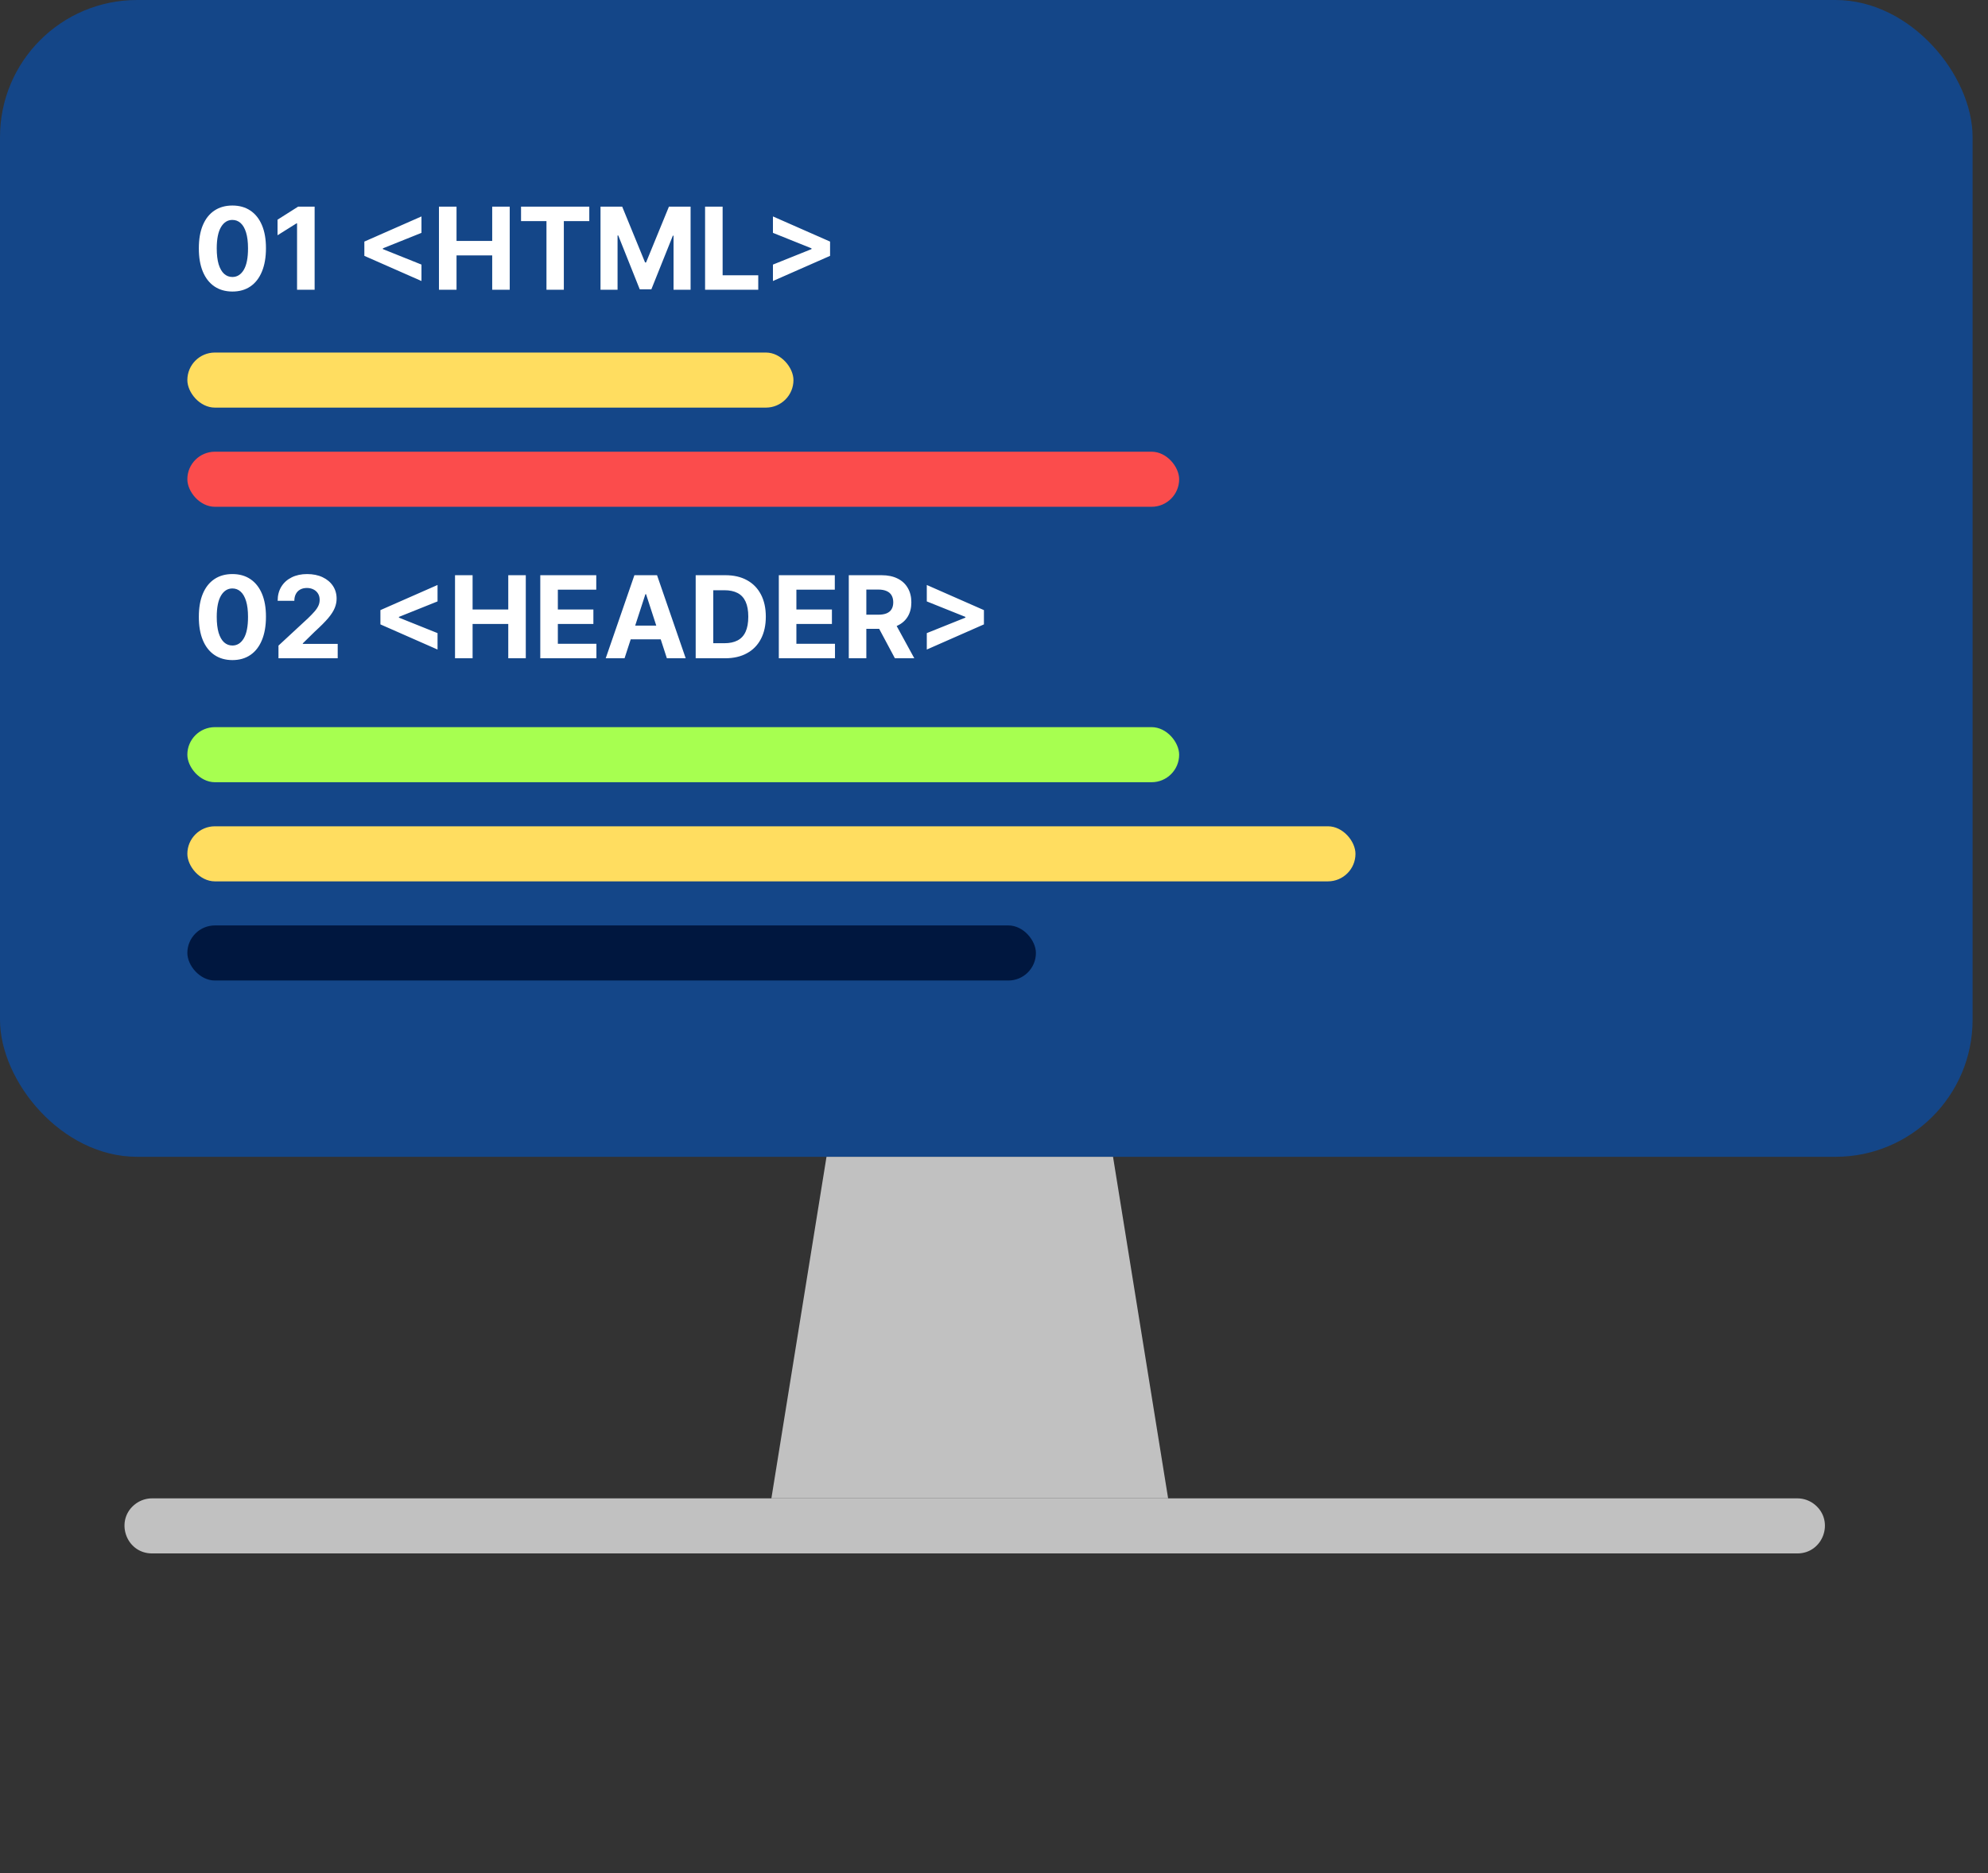 <svg width="87" height="82" viewBox="0 0 87 82" fill="none" xmlns="http://www.w3.org/2000/svg">
<rect x="0" y="0" width="87" height="82" fill="#333333" stroke="none"/>
<rect width="86.326" height="50.638" rx="6" fill="#144688"/>
<path d="M36.17 50.638H48.709L51.12 65.588H33.758L36.17 50.638Z" fill="#C1C1C1"/>
<path d="M5.955 65.813C6.16 65.667 6.405 65.589 6.656 65.589H78.656C78.938 65.589 79.211 65.688 79.427 65.868V65.868C80.294 66.59 79.783 68 78.656 68H6.656C5.483 68 5.001 66.495 5.955 65.813V65.813Z" fill="#C1C1C1"/>
<path d="M10.17 12.762C9.865 12.761 9.602 12.686 9.382 12.537C9.163 12.388 8.994 12.172 8.876 11.889C8.759 11.606 8.701 11.266 8.702 10.868C8.702 10.471 8.76 10.133 8.878 9.854C8.996 9.575 9.165 9.362 9.384 9.217C9.604 9.07 9.866 8.997 10.17 8.997C10.474 8.997 10.736 9.07 10.955 9.217C11.175 9.363 11.345 9.577 11.463 9.856C11.581 10.134 11.64 10.471 11.639 10.868C11.639 11.267 11.579 11.608 11.461 11.891C11.344 12.174 11.176 12.39 10.957 12.539C10.738 12.688 10.476 12.762 10.17 12.762ZM10.17 12.125C10.379 12.125 10.545 12.02 10.669 11.811C10.793 11.601 10.855 11.287 10.854 10.868C10.854 10.592 10.825 10.363 10.769 10.179C10.713 9.996 10.634 9.858 10.531 9.765C10.429 9.673 10.309 9.627 10.17 9.627C9.963 9.627 9.797 9.73 9.673 9.938C9.549 10.145 9.486 10.455 9.485 10.868C9.485 11.147 9.513 11.38 9.568 11.568C9.625 11.753 9.705 11.893 9.808 11.987C9.911 12.079 10.032 12.125 10.17 12.125ZM13.769 9.046V12.683H13V9.776H12.979L12.146 10.298V9.616L13.046 9.046H13.769ZM15.945 11.2V10.575L18.445 9.474V10.193L16.733 10.88L16.756 10.843V10.932L16.733 10.895L18.445 11.582V12.301L15.945 11.2ZM19.21 12.683V9.046H19.979V10.547H21.54V9.046H22.307V12.683H21.54V11.181H19.979V12.683H19.21ZM22.802 9.68V9.046H25.789V9.68H24.675V12.683H23.915V9.68H22.802ZM26.28 9.046H27.229L28.23 11.489H28.273L29.274 9.046H30.222V12.683H29.476V10.316H29.446L28.505 12.665H27.997L27.056 10.307H27.026V12.683H26.28V9.046ZM30.856 12.683V9.046H31.624V12.049H33.183V12.683H30.856ZM36.326 11.2L33.826 12.301V11.582L35.537 10.895L35.514 10.932V10.843L35.537 10.88L33.826 10.193V9.474L36.326 10.575V11.2Z" fill="white"/>
<path d="M10.17 28.895C9.865 28.894 9.602 28.819 9.382 28.669C9.163 28.52 8.994 28.304 8.876 28.021C8.759 27.738 8.701 27.398 8.702 27C8.702 26.604 8.76 26.266 8.878 25.986C8.996 25.707 9.165 25.495 9.384 25.349C9.604 25.202 9.866 25.129 10.17 25.129C10.474 25.129 10.736 25.202 10.955 25.349C11.175 25.496 11.345 25.709 11.463 25.988C11.581 26.266 11.64 26.604 11.639 27C11.639 27.399 11.579 27.74 11.461 28.023C11.344 28.306 11.176 28.522 10.957 28.671C10.738 28.82 10.476 28.895 10.17 28.895ZM10.17 28.257C10.379 28.257 10.545 28.153 10.669 27.943C10.793 27.734 10.855 27.419 10.854 27C10.854 26.724 10.825 26.495 10.769 26.311C10.713 26.128 10.634 25.99 10.531 25.898C10.429 25.805 10.309 25.759 10.17 25.759C9.963 25.759 9.797 25.863 9.673 26.07C9.549 26.277 9.486 26.587 9.485 27C9.485 27.28 9.513 27.513 9.568 27.7C9.625 27.886 9.705 28.025 9.808 28.119C9.911 28.211 10.032 28.257 10.17 28.257ZM12.187 28.815V28.261L13.481 27.062C13.591 26.956 13.684 26.86 13.758 26.775C13.834 26.69 13.891 26.606 13.93 26.524C13.97 26.442 13.989 26.352 13.989 26.256C13.989 26.15 13.965 26.058 13.916 25.981C13.868 25.903 13.801 25.843 13.717 25.802C13.633 25.759 13.538 25.738 13.431 25.738C13.32 25.738 13.223 25.76 13.14 25.805C13.057 25.85 12.993 25.915 12.949 25.999C12.904 26.083 12.881 26.183 12.881 26.299H12.151C12.151 26.061 12.205 25.855 12.313 25.679C12.421 25.504 12.572 25.369 12.766 25.273C12.96 25.177 13.184 25.129 13.437 25.129C13.697 25.129 13.924 25.175 14.117 25.267C14.311 25.358 14.462 25.485 14.57 25.647C14.677 25.809 14.731 25.995 14.731 26.205C14.731 26.342 14.704 26.478 14.649 26.611C14.596 26.745 14.501 26.894 14.364 27.057C14.226 27.219 14.033 27.414 13.783 27.641L13.252 28.162V28.186H14.779V28.815H12.187ZM16.648 27.332V26.707L19.148 25.607V26.326L17.436 27.013L17.459 26.976V27.064L17.436 27.027L19.148 27.714V28.433L16.648 27.332ZM19.913 28.815V25.179H20.682V26.679H22.243V25.179H23.01V28.815H22.243V27.313H20.682V28.815H19.913ZM23.644 28.815V25.179H26.094V25.812H24.413V26.679H25.968V27.313H24.413V28.181H26.101V28.815H23.644ZM27.332 28.815H26.508L27.763 25.179H28.754L30.008 28.815H29.184L28.273 26.009H28.245L27.332 28.815ZM27.28 27.386H29.227V27.986H27.28V27.386ZM31.735 28.815H30.445V25.179H31.745C32.111 25.179 32.426 25.251 32.69 25.397C32.954 25.541 33.157 25.749 33.299 26.02C33.442 26.291 33.514 26.616 33.514 26.993C33.514 27.372 33.442 27.698 33.299 27.97C33.157 28.242 32.953 28.451 32.686 28.596C32.421 28.742 32.104 28.815 31.735 28.815ZM31.214 28.156H31.703C31.93 28.156 32.121 28.116 32.276 28.035C32.432 27.954 32.55 27.828 32.628 27.657C32.707 27.486 32.747 27.264 32.747 26.993C32.747 26.724 32.707 26.505 32.628 26.334C32.55 26.164 32.433 26.038 32.278 25.958C32.123 25.878 31.932 25.837 31.704 25.837H31.214V28.156ZM34.083 28.815V25.179H36.533V25.812H34.852V26.679H36.407V27.313H34.852V28.181H36.541V28.815H34.083ZM37.145 28.815V25.179H38.579C38.854 25.179 39.088 25.228 39.282 25.326C39.478 25.423 39.626 25.561 39.728 25.74C39.831 25.917 39.883 26.126 39.883 26.366C39.883 26.608 39.831 26.816 39.726 26.99C39.622 27.163 39.471 27.295 39.274 27.387C39.077 27.48 38.839 27.526 38.56 27.526H37.599V26.908H38.435C38.582 26.908 38.704 26.888 38.801 26.848C38.898 26.807 38.971 26.747 39.018 26.666C39.066 26.586 39.091 26.486 39.091 26.366C39.091 26.246 39.066 26.144 39.018 26.061C38.971 25.978 38.898 25.915 38.8 25.873C38.702 25.829 38.58 25.807 38.432 25.807H37.913V28.815H37.145ZM39.108 27.16L40.012 28.815H39.163L38.279 27.16H39.108ZM43.059 27.332L40.559 28.433V27.714L42.271 27.027L42.248 27.064V26.976L42.271 27.013L40.559 26.326V25.607L43.059 26.707V27.332Z" fill="white"/>
<rect x="8.199" y="15.432" width="26.525" height="2.411" rx="1.206" fill="#FFDD60"/>
<rect x="8.199" y="31.83" width="43.404" height="2.411" rx="1.206" fill="#A7FF50"/>
<rect x="8.199" y="36.17" width="51.12" height="2.411" rx="1.206" fill="#FFDD60"/>
<rect x="8.199" y="40.51" width="37.135" height="2.411" rx="1.206" fill="#00173F"/>
<rect x="8.199" y="19.773" width="43.404" height="2.411" rx="1.206" fill="#FB4C4C"/>
</svg>
